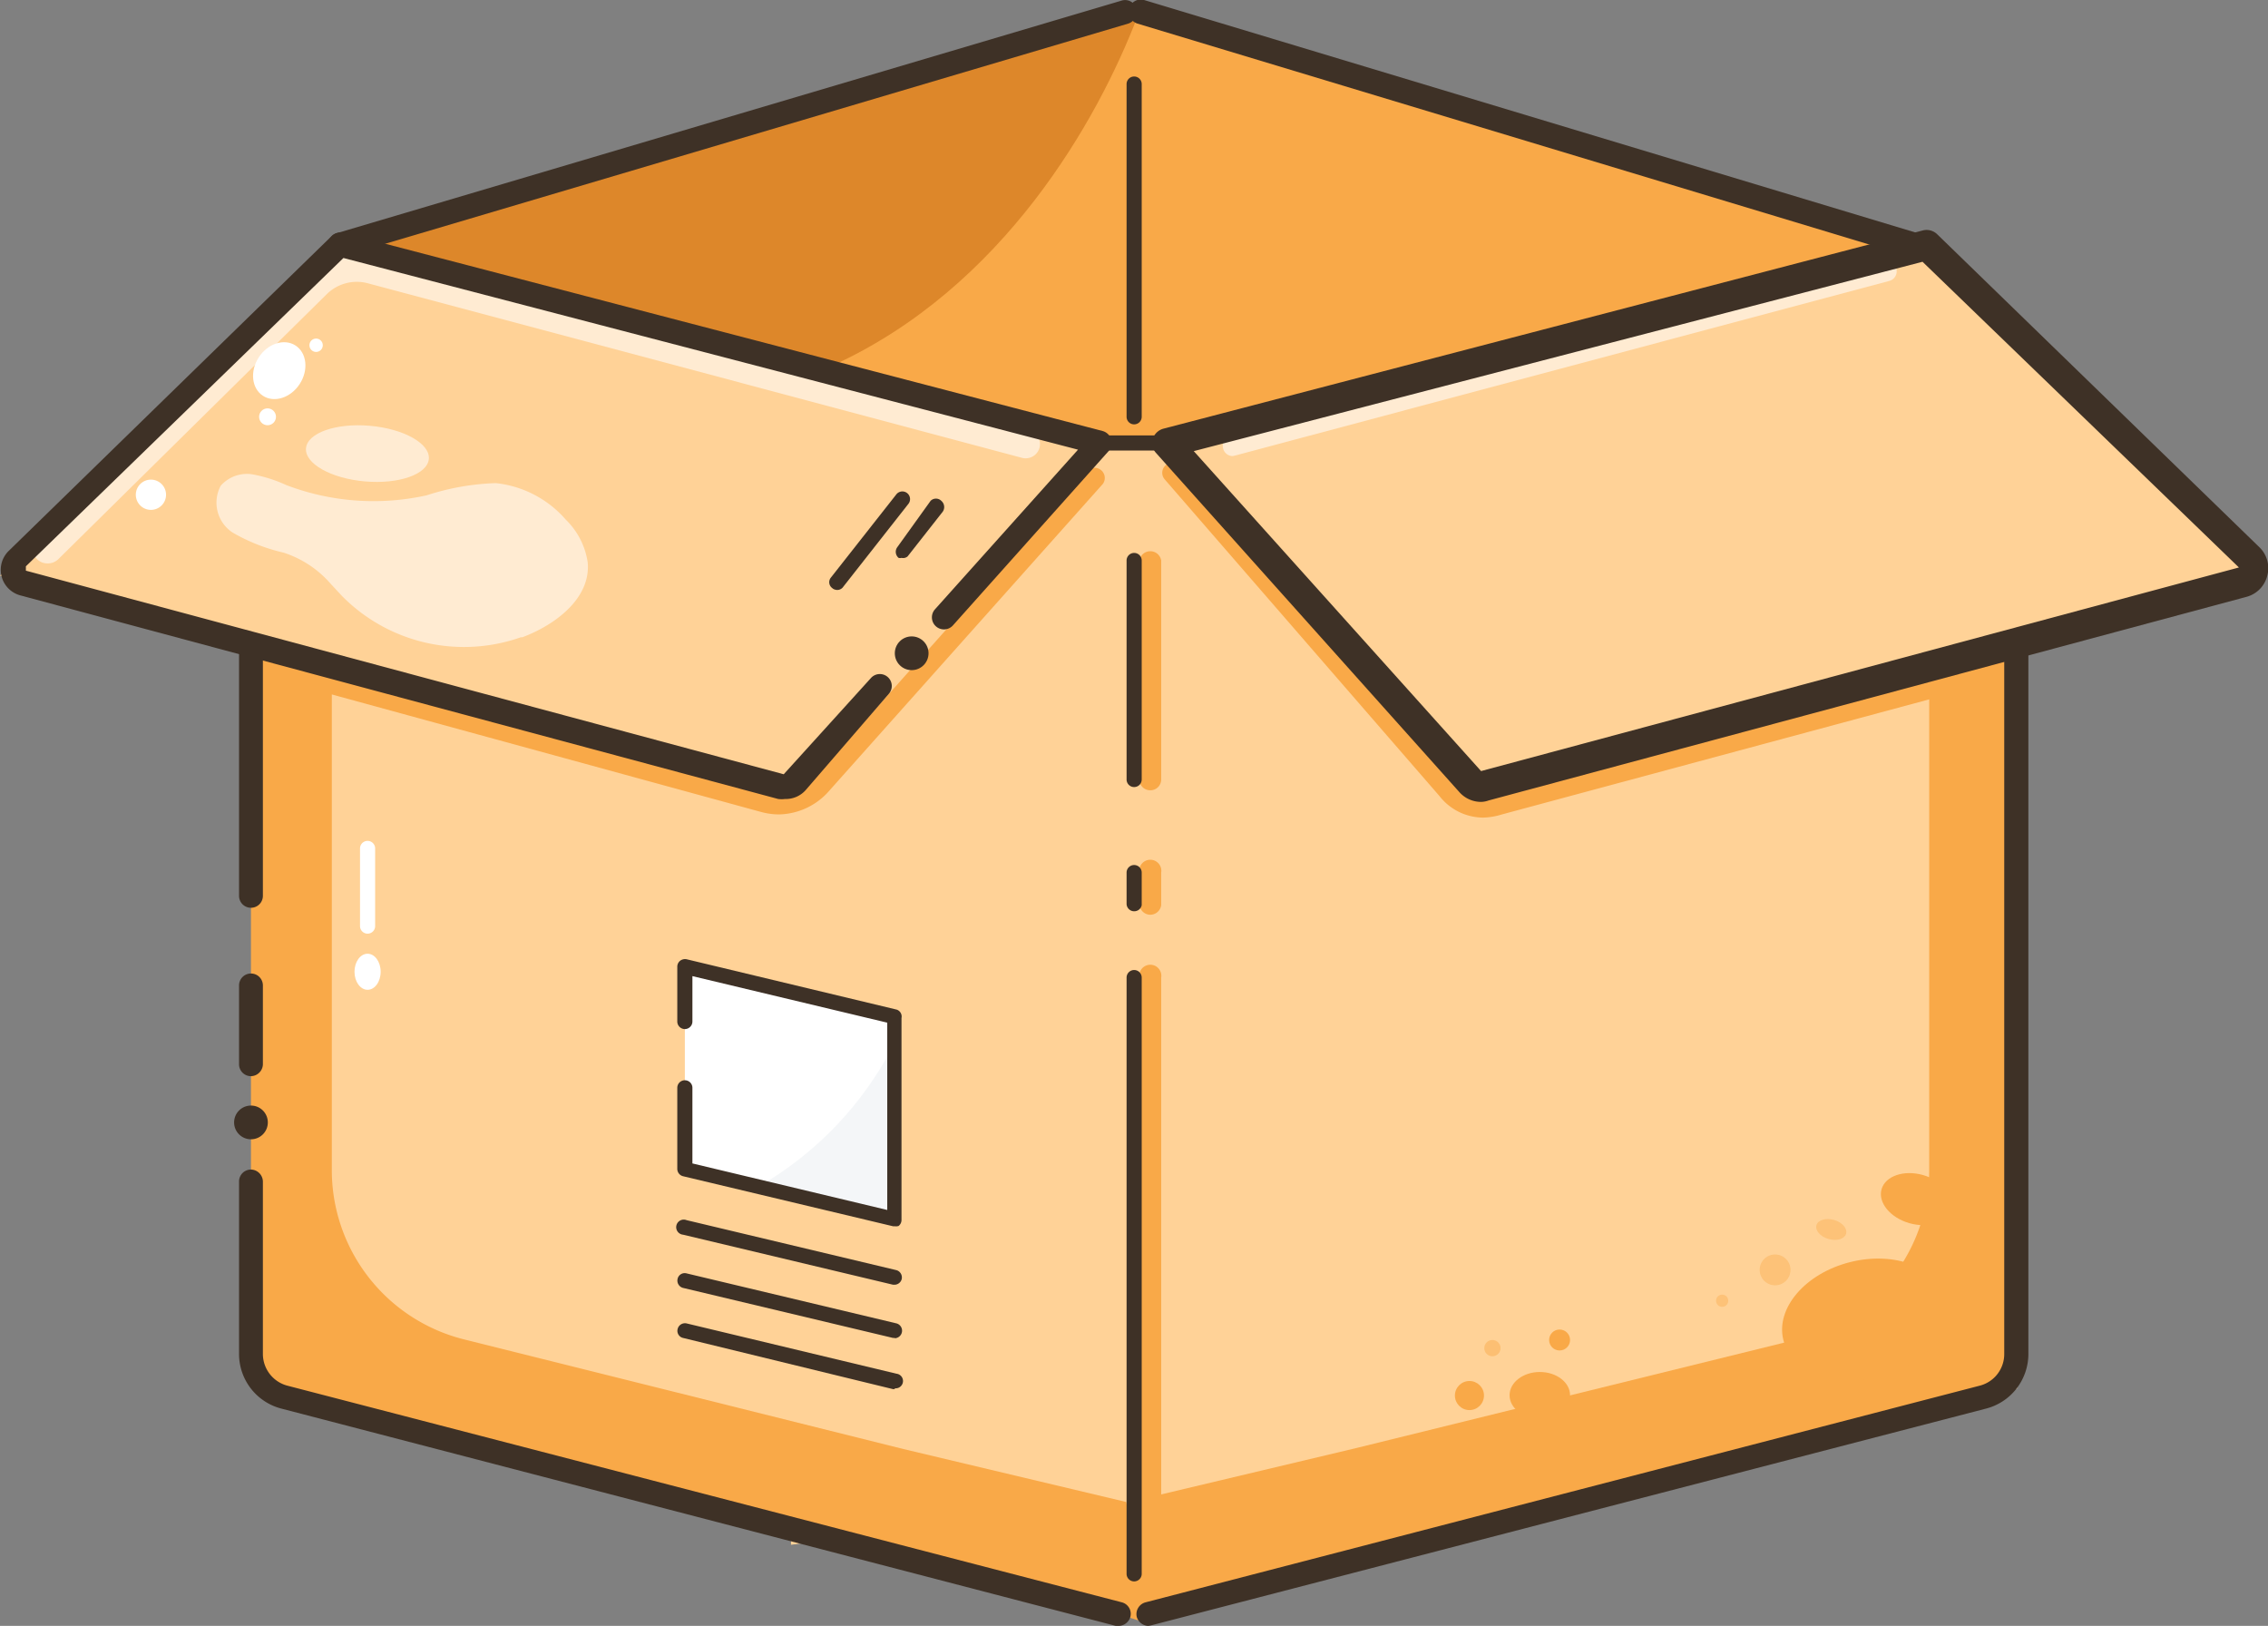 <svg xmlns="http://www.w3.org/2000/svg" viewBox="0 0 77.99 55.9"><rect x="0" y="0" width="77.99" height="55.9" fill="#808080" stroke="none"/><defs><style>.cls-1{fill:#ffd297;}.cls-2,.cls-9{fill:#f9a948;}.cls-3{fill:#dd872a;}.cls-4{fill:#ffebd2;}.cls-5{fill:#3e3126;}.cls-6{fill:#fff;}.cls-7{fill:#c9d2df;opacity:0.2;}.cls-8{opacity:0.4;}.cls-9{opacity:0.45;}</style></defs><g id="Layer_2" data-name="Layer 2"><g id="Layer_1-2" data-name="Layer 1"><polygon class="cls-1" points="77.78 19.79 66.08 8.41 64.95 8.71 65.79 8.41 39.25 0.41 38.74 0.41 11.71 8.41 0 19.79 8.67 22.13 8.65 22.22 8.65 47.74 27.2 52.55 27.2 53.11 28.63 52.93 38.49 55.49 39.51 55.49 69.36 47.74 69.36 22.22 69.36 22.06 77.78 19.79"/><polygon class="cls-2" points="65.31 8.61 39.92 15.23 37.82 15.23 11.71 8.41 38.74 0.41 65.31 8.61"/><path class="cls-3" d="M39.11.58c-1.35,3.52-4.59,9.32-10.51,12l-4.69-1.23L12.64,8.41,35,1.79Z"/><path class="cls-2" d="M69.48,21.78V47.45L41.86,54.63l-3,.77L39,51.6l7.66-1.82,15.1-3.72a6,6,0,0,0,4.58-5.85V22.87Z"/><path class="cls-2" d="M8.63,21.78v24.1c0,.9.24,1.73,1.11,2l26.13,6.79,3.55,1.13-.69-4.16-7.66-1.82L16,46.06a6,6,0,0,1-4.59-5.85V22.87Z"/><path class="cls-4" d="M11.75,20.48a5.89,5.89,0,0,0,6.16,1.43l.05,0c1.15-.43,2.36-1.35,2.25-2.57a2.57,2.57,0,0,0-.75-1.47,3.71,3.71,0,0,0-2.41-1.26,8.51,8.51,0,0,0-2.38.42,8.44,8.44,0,0,1-4.82-.35,4.89,4.89,0,0,0-1.16-.37,1.2,1.2,0,0,0-1.1.39A1.23,1.23,0,0,0,8,18.31,6.31,6.31,0,0,0,9.75,19a3.62,3.62,0,0,1,1.62,1.07Z"/><ellipse class="cls-4" cx="12.64" cy="15.59" rx="0.96" ry="2.12" transform="translate(-3.99 26.84) rotate(-85.04)"/><circle class="cls-5" cx="8.63" cy="38.59" r="0.58"/><ellipse class="cls-6" cx="12.64" cy="33.41" rx="0.45" ry="0.62"/><path class="cls-5" d="M39,14.59a.26.26,0,0,1-.26-.26V2.89a.26.26,0,1,1,.52,0V14.33A.26.26,0,0,1,39,14.59Z"/><path class="cls-5" d="M11.69,8.82a.41.41,0,0,1-.12-.8l27-8a.41.41,0,0,1,.51.27.43.43,0,0,1-.28.52l-27,8Z"/><path class="cls-5" d="M65.77,8.82a.25.25,0,0,1-.12,0L39.11.81a.43.43,0,0,1-.28-.52A.41.41,0,0,1,39.34,0L65.89,8a.41.41,0,0,1-.12.8Z"/><path class="cls-5" d="M40.4,15.49H37.29a.26.26,0,0,1,0-.52H40.4a.26.26,0,1,1,0,.52Z"/><path class="cls-2" d="M39.55,54.49a.38.38,0,0,1-.37-.37V33.61a.38.38,0,1,1,.75,0V54.12A.38.38,0,0,1,39.55,54.49Z"/><path class="cls-2" d="M39.55,31.45a.38.38,0,0,1-.37-.37V30a.38.38,0,1,1,.75,0v1.12A.38.38,0,0,1,39.55,31.45Z"/><path class="cls-2" d="M39.55,27.17a.37.37,0,0,1-.37-.37V19.27a.38.38,0,0,1,.75,0V26.8A.37.37,0,0,1,39.55,27.17Z"/><path class="cls-5" d="M38.47,55.9l-.1,0L9.68,48.43a1.94,1.94,0,0,1-1.46-1.88V40.63a.41.41,0,0,1,.41-.42.42.42,0,0,1,.41.42v5.92a1.13,1.13,0,0,0,.84,1.09l28.7,7.45a.41.41,0,0,1,.29.5A.43.43,0,0,1,38.47,55.9Z"/><path class="cls-5" d="M8.63,37a.41.41,0,0,1-.41-.41V33.88a.41.41,0,0,1,.41-.41.41.41,0,0,1,.41.41V36.6A.42.42,0,0,1,8.63,37Z"/><path class="cls-5" d="M8.63,31.21a.41.41,0,0,1-.41-.41V22.22a.41.41,0,0,1,.41-.41.42.42,0,0,1,.41.41V30.8A.41.41,0,0,1,8.63,31.21Z"/><path class="cls-5" d="M39.49,55.9a.43.43,0,0,1-.4-.31.42.42,0,0,1,.3-.5l28.69-7.45a1.12,1.12,0,0,0,.84-1.09V22.22a.42.42,0,0,1,.83,0V46.55a1.94,1.94,0,0,1-1.46,1.88l-28.7,7.45Z"/><path class="cls-5" d="M30.77,47.76h-.06L23.49,46a.25.25,0,0,1-.19-.3.26.26,0,0,1,.31-.2l7.22,1.73a.25.25,0,0,1-.06.5Z"/><path class="cls-5" d="M30.77,46h-.06l-7.22-1.72a.26.26,0,0,1-.19-.31.25.25,0,0,1,.31-.19l7.22,1.72a.26.26,0,0,1-.06.51Z"/><path class="cls-5" d="M30.77,44.17h-.06l-7.22-1.72a.26.26,0,1,1,.12-.5l7.22,1.72A.26.26,0,0,1,31,44,.26.26,0,0,1,30.77,44.17Z"/><polygon class="cls-6" points="30.77 34.95 23.55 33.23 23.55 40.19 30.77 41.91 30.77 34.95"/><path class="cls-7" d="M30.77,35.84v6l-4.59-1.1A11.88,11.88,0,0,0,30.77,35.84Z"/><ellipse class="cls-2" cx="64.12" cy="45.38" rx="2.88" ry="2.04" transform="translate(-9.11 16.94) rotate(-14.07)"/><ellipse class="cls-2" cx="65.9" cy="41.23" rx="0.86" ry="1.24" transform="translate(8.16 93.28) rotate(-74.07)"/><g class="cls-8"><circle class="cls-2" cx="61.04" cy="43.66" r="0.53"/><ellipse class="cls-2" cx="62.98" cy="42.27" rx="0.34" ry="0.53" transform="translate(5.04 91.23) rotate(-74.07)"/><circle class="cls-2" cx="59.22" cy="44.72" r="0.21"/></g><ellipse class="cls-2" cx="52.95" cy="47.97" rx="1.04" ry="0.8"/><circle class="cls-2" cx="53.63" cy="46.07" r="0.36"/><circle class="cls-2" cx="50.53" cy="47.98" r="0.5"/><circle class="cls-9" cx="51.32" cy="46.35" r="0.28"/><path class="cls-2" d="M26.8,28a2.37,2.37,0,0,1-.65-.09L10,23.49a.34.34,0,0,1-.24-.42.34.34,0,0,1,.42-.24l16.13,4.38a1.67,1.67,0,0,0,1.71-.49l9.39-10.55a.35.35,0,0,1,.52.46l-9.4,10.54A2.35,2.35,0,0,1,26.8,28Z"/><path class="cls-2" d="M51,28.11a1.92,1.92,0,0,1-1.5-.74L40.05,16.48a.34.34,0,0,1,.52-.45L50,26.92a1.27,1.27,0,0,0,1.47.43L67.59,23a.34.34,0,0,1,.18.66L51.65,28A2.37,2.37,0,0,1,51,28.11Z"/><path class="cls-4" d="M1.62,19.37a.5.5,0,0,1-.35-.15.48.48,0,0,1,0-.69l9.28-9.11a2.48,2.48,0,0,1,2.36-.63l22.49,6a.49.49,0,1,1-.26.95l-22.49-6a1.47,1.47,0,0,0-1.41.37L2,19.23A.52.52,0,0,1,1.62,19.37Z"/><path class="cls-4" d="M42.39,15.68a.34.34,0,0,1-.33-.26A.34.34,0,0,1,42.3,15L64.79,9a.34.34,0,0,1,.42.24.34.34,0,0,1-.25.42l-22.48,6Z"/><path class="cls-5" d="M27,27.47a1,1,0,0,1-.24,0l-26.06-7a.91.91,0,0,1-.4-1.53L11.4,8.12A.43.43,0,0,1,11.79,8l26.13,6.82a.43.43,0,0,1,.29.28.44.44,0,0,1-.08.4l-5.36,6a.41.41,0,0,1-.62-.55l4.92-5.49L11.81,8.87.89,19.47l0,.15,26.06,7,3-3.31a.41.41,0,0,1,.61.55L27.7,27.17A.91.91,0,0,1,27,27.47Z"/><ellipse class="cls-6" cx="9.6" cy="12.74" rx="1.03" ry="0.84" transform="translate(-6.31 13.87) rotate(-57.05)"/><circle class="cls-6" cx="10.87" cy="11.87" r="0.23"/><circle class="cls-6" cx="9.2" cy="14.33" r="0.29"/><circle class="cls-6" cx="5.19" cy="17.01" r="0.52"/><path class="cls-5" d="M39,54.37a.26.26,0,0,1-.26-.25V33.61a.26.26,0,1,1,.52,0V54.12A.26.26,0,0,1,39,54.37Z"/><path class="cls-5" d="M39,31.33a.26.26,0,0,1-.26-.25V30a.26.26,0,1,1,.52,0v1.12A.26.26,0,0,1,39,31.33Z"/><path class="cls-5" d="M39,27.06a.26.26,0,0,1-.26-.26V19.27a.26.26,0,1,1,.52,0V26.8A.26.26,0,0,1,39,27.06Z"/><path class="cls-5" d="M30.77,42.16h-.06l-7.22-1.72a.26.26,0,0,1-.2-.25V37.4a.26.26,0,0,1,.52,0V40l6.7,1.6V35.16l-6.7-1.6v1.56a.26.26,0,1,1-.52,0V33.23a.26.26,0,0,1,.1-.2.28.28,0,0,1,.22-.05l7.22,1.73A.25.25,0,0,1,31,35v6.95a.26.26,0,0,1-.1.2A.3.3,0,0,1,30.77,42.16Z"/><path class="cls-6" d="M12.64,32.1a.26.26,0,0,1-.26-.26V29.17a.26.26,0,1,1,.52,0v2.67A.26.26,0,0,1,12.64,32.1Z"/><path class="cls-5" d="M50.93,27.57a1,1,0,0,1-.75-.34L39.75,15.57a.5.5,0,0,1-.11-.48.53.53,0,0,1,.36-.35L66.13,7.92a.52.52,0,0,1,.48.13L77.69,18.81a1,1,0,0,1,.27,1,1,1,0,0,1-.71.71l-26.06,7A.82.82,0,0,1,50.93,27.57ZM41.05,15.51l9.88,11,26.06-7L66.11,9Z"/><circle class="cls-5" cx="31.35" cy="22.46" r="0.58"/><path class="cls-5" d="M28.71,20.27a.2.2,0,0,1-.09-.05.25.25,0,0,1-.05-.36h0L30.82,17a.26.26,0,0,1,.42.32L29,20.17A.25.25,0,0,1,28.71,20.27Z"/><path class="cls-5" d="M31,19.18a.18.18,0,0,1-.1,0,.27.27,0,0,1-.05-.36h0L32,17.22a.26.26,0,0,1,.37,0,.28.28,0,0,1,.05.37l-1.21,1.54A.24.24,0,0,1,31,19.18Z"/></g></g></svg>